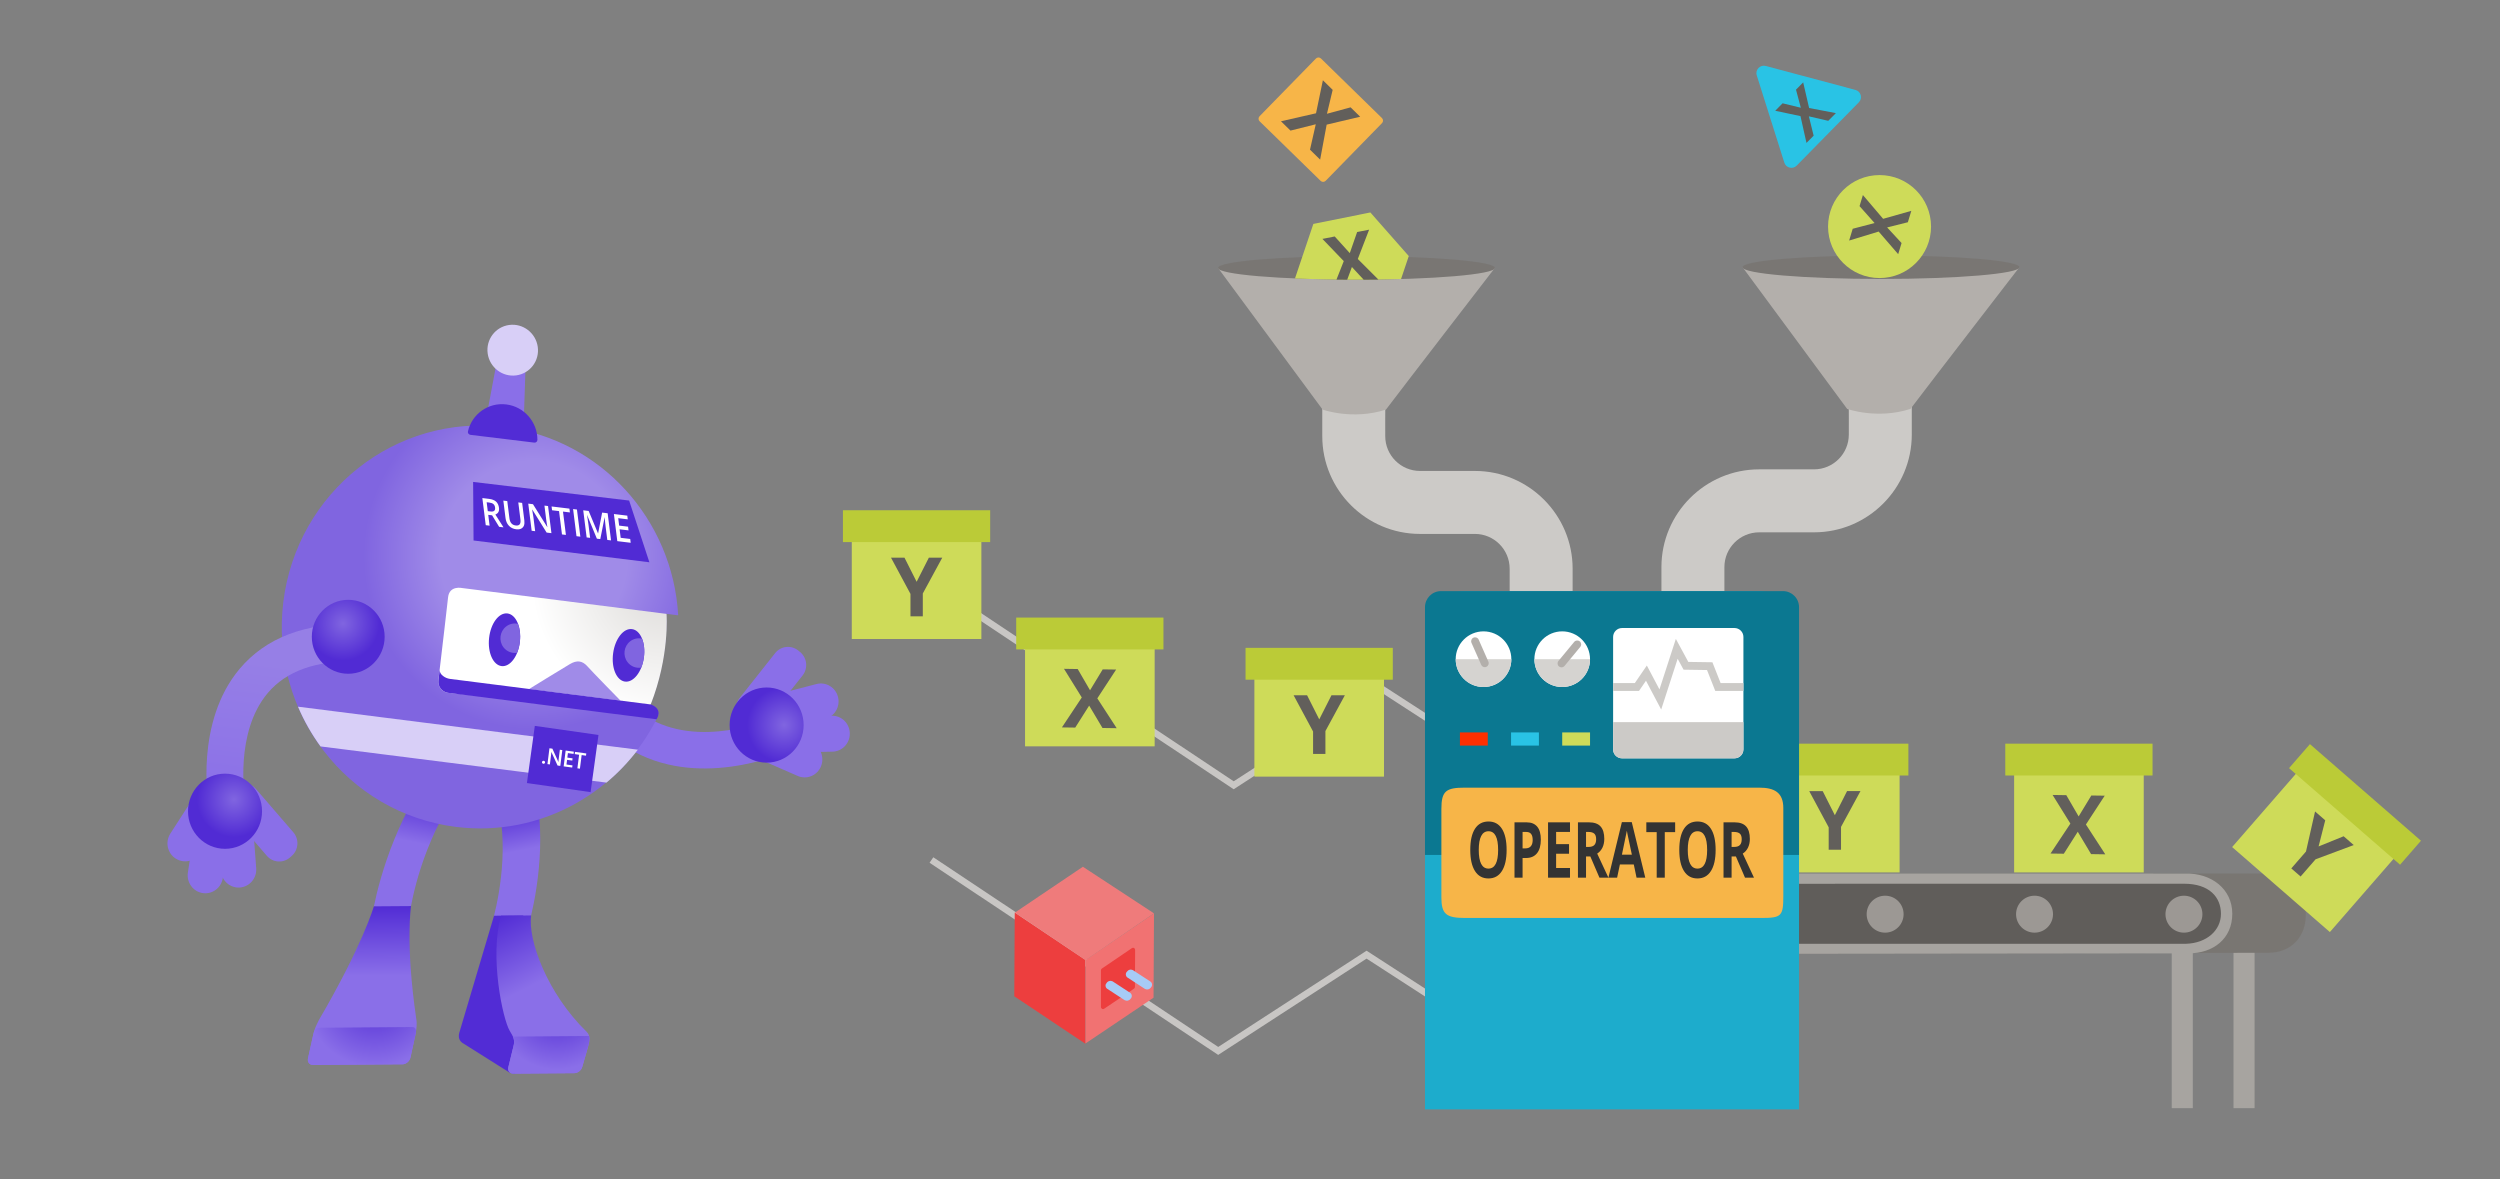 <?xml version="1.0" encoding="utf-8"?>
<svg width="636" height="300" viewBox="0 0 636 300" fill="none" xmlns="http://www.w3.org/2000/svg">
  <rect x="0" y="0" width="636" height="300" fill="#808080" stroke="none"/>
  <defs>
    <radialGradient id="paint0_radial" cx="0" cy="0" r="1" gradientUnits="userSpaceOnUse" gradientTransform="matrix(-0.168, -9.559, -9.414, 0.17, 190.578, 184.473)">
      <stop stop-color="#8065E0"/>
      <stop offset="1" stop-color="#512BD4"/>
    </radialGradient>
    <linearGradient id="paint1_linear" x1="166.114" y1="95.047" x2="159.824" y2="125.991" gradientUnits="userSpaceOnUse" gradientTransform="matrix(1.168, 0, 0, -1.186, -62.752, 345.872)">
      <stop offset="0.252" stop-color="#522CD5"/>
      <stop offset="0.556" stop-color="#8A6FE8"/>
    </linearGradient>
    <linearGradient id="paint2_linear" x1="167.899" y1="125.879" x2="151.13" y2="159.423" gradientUnits="userSpaceOnUse" gradientTransform="matrix(1.168, 0, 0, -1.186, -49.226, 423.408)">
      <stop stop-color="#522CD5"/>
      <stop offset="0.44" stop-color="#8A6FE8"/>
    </linearGradient>
    <radialGradient id="paint3_radial" cx="0" cy="0" r="1" gradientUnits="userSpaceOnUse" gradientTransform="matrix(-16.372, 0.129, 0.126, 16.566, 137.51, 281.107)">
      <stop offset="0.034" stop-color="#522CD5"/>
      <stop offset="0.996" stop-color="#8A6FE8"/>
    </radialGradient>
    <linearGradient id="paint4_linear" x1="180.005" y1="92.991" x2="186.998" y2="126.855" gradientUnits="userSpaceOnUse" gradientTransform="matrix(1.168, 0, 0, -1.186, -110.828, 340.968)">
      <stop offset="0.258" stop-color="#522CD5"/>
      <stop offset="0.56" stop-color="#8A6FE8"/>
    </linearGradient>
    <linearGradient id="paint5_linear" x1="193.258" y1="124.702" x2="192.995" y2="158.621" gradientUnits="userSpaceOnUse" gradientTransform="matrix(1.168, 0, 0, -1.186, -141.16, 418.816)">
      <stop stop-color="#522CD5"/>
      <stop offset="0.44" stop-color="#8A6FE8"/>
    </linearGradient>
    <radialGradient id="paint6_radial" cx="0" cy="0" r="1" gradientUnits="userSpaceOnUse" gradientTransform="matrix(17.949, -0.141, -0.139, -18.161, 88.883, 278.948)">
      <stop offset="0.034" stop-color="#522CD5"/>
      <stop offset="0.996" stop-color="#8A6FE8"/>
    </radialGradient>
    <radialGradient id="paint7_radial" cx="0" cy="0" r="1" gradientUnits="userSpaceOnUse" gradientTransform="matrix(49.867, 6.307, 6.211, -50.638, 108.406, 177.43)">
      <stop offset="0.474" stop-color="#A08BE8"/>
      <stop offset="0.862" stop-color="#8065E0"/>
    </radialGradient>
    <radialGradient id="paint8_radial" cx="0" cy="0" r="1" gradientUnits="userSpaceOnUse" gradientTransform="matrix(51.678, 6.536, 6.437, -52.477, 111.728, 181.451)">
      <stop offset="0.093" stop-color="#E1DFDD"/>
      <stop offset="0.657" stop-color="white"/>
    </radialGradient>
    <linearGradient id="paint9_linear" x1="214.774" y1="62.394" x2="220.243" y2="104.734" gradientUnits="userSpaceOnUse" gradientTransform="matrix(1.168, 0, 0, -1.186, -182.334, 281)">
      <stop offset="0.249" stop-color="#967FE6"/>
      <stop offset="1" stop-color="#8A6FE8"/>
    </linearGradient>
    <radialGradient id="paint10_radial" cx="0" cy="0" r="1" gradientUnits="userSpaceOnUse" gradientTransform="matrix(-9.197, -1.163, -1.146, 9.339, 89.916, 165.369)">
      <stop stop-color="#8065E0"/>
      <stop offset="1" stop-color="#512BD4"/>
    </radialGradient>
    <radialGradient id="paint11_radial" cx="0" cy="0" r="1" gradientUnits="userSpaceOnUse" gradientTransform="matrix(-7.087, -6.298, -6.202, 7.196, 54.969, 209.353)">
      <stop stop-color="#8065E0"/>
      <stop offset="1" stop-color="#512BD4"/>
    </radialGradient>
  </defs>
  <path d="M 573.566 237.068 L 568.206 237.068 L 568.206 281.918 L 573.566 281.918 L 573.566 237.068 Z" fill="#A7A4A0"/>
  <path d="M 557.846 237.068 L 552.486 237.068 L 552.486 281.918 L 557.846 281.918 L 557.846 237.068 Z" fill="#A7A4A0"/>
  <path d="M 438.688 226.454 L 422.668 226.454 L 422.668 144.274 C 422.668 130.564 433.828 119.404 447.538 119.404 L 461.488 119.404 C 466.368 119.404 470.338 115.434 470.338 110.554 C 470.338 105.674 470.379 110.582 470.259 91.626 L 486.377 91.567 C 486.351 110.883 486.358 96.844 486.358 110.554 C 486.358 124.264 475.198 135.424 461.488 135.424 L 447.538 135.424 C 442.658 135.424 438.688 139.394 438.688 144.274 L 438.688 226.454 Z" fill="#CCCAC7"/>
  <path d="M 577.128 242.384 L 423.577 242.718 C 419.733 242.718 416.616 238.128 416.616 232.468 C 416.616 226.808 419.733 222.218 423.577 222.218 L 576.627 222.218 C 582.307 221.884 586.426 226.808 586.593 232.468 C 586.76 238.128 582.974 242.384 577.128 242.384 Z" fill="#797672" style=""/>
  <path d="M 237.417 218.088 L 236.481 219.499 L 279.066 247.083 L 316.805 222.598 L 389.288 270.852 L 390.238 269.455 L 316.816 220.572 L 279.066 245.071 L 237.417 218.088 Z" fill="#C8C6C4" style="" transform="matrix(-1, 0, 0, -1, 626.719, 488.94)"/>
  <path d="M 241.361 150.508 L 240.425 151.919 L 283.01 179.503 L 320.749 155.018 L 393.232 203.272 L 394.182 201.875 L 320.76 152.992 L 283.01 177.491 L 241.361 150.508 Z" fill="#C8C6C4" style="" transform="matrix(-1, 0, 0, -1, 634.607, 353.78)"/>
  <path d="M 352.387 91.972 L 336.367 91.972 L 336.367 174.152 C 336.367 187.862 347.527 199.022 361.237 199.022 L 375.187 199.022 C 380.067 199.022 384.037 202.992 384.037 207.872 C 384.037 212.752 384.078 207.844 383.958 226.8 L 400.076 226.859 C 400.05 207.543 400.057 221.582 400.057 207.872 C 400.057 194.162 388.897 183.002 375.187 183.002 L 361.237 183.002 C 356.357 183.002 352.387 179.032 352.387 174.152 L 352.387 91.972 Z" fill="#CCCAC7" transform="matrix(-1, 0, 0, -1, 736.443, 318.831)"/>
  <path d="M 400.317 241.408 C 396.88 241.408 394.086 237.398 394.086 232.468 C 394.086 227.538 396.88 223.528 400.317 223.528 L 558.428 223.713 C 561.864 223.713 566.688 227.538 566.688 232.468 C 566.688 237.398 562.417 241.039 558.981 241.039 L 400.317 241.408 Z" fill="#605D5A" style=""/>
  <path d="M 555.635 224.82 C 562.067 224.82 565.009 228.258 565.009 232.468 C 565.009 236.678 561.4 239.931 556.136 240.098 L 399.904 240.098 C 396.977 240.098 394.598 236.678 394.598 232.468 C 394.598 228.258 396.977 224.838 399.904 224.838 L 555.635 224.82 Z M 555.951 222.236 L 399.904 222.218 C 395.968 222.218 392.776 226.808 392.776 232.468 C 392.776 238.128 395.968 242.718 399.904 242.718 L 556.792 242.533 C 563.064 242.533 567.893 238.795 567.893 232.468 C 567.893 226.141 562.564 222.069 555.951 222.236 Z" fill="#A7A4A0" style=""/>
  <path d="M 403.556 237.268 C 406.152 237.268 408.256 235.164 408.256 232.568 C 408.256 229.972 406.152 227.868 403.556 227.868 C 400.96 227.868 398.856 229.972 398.856 232.568 C 398.856 235.164 400.96 237.268 403.556 237.268 Z" fill="#9C9894"/>
  <path d="M 441.566 237.268 C 444.162 237.268 446.266 235.164 446.266 232.568 C 446.266 229.972 444.162 227.868 441.566 227.868 C 438.97 227.868 436.866 229.972 436.866 232.568 C 436.866 235.164 438.97 237.268 441.566 237.268 Z" fill="#9C9894"/>
  <path d="M 479.576 237.268 C 482.172 237.268 484.276 235.164 484.276 232.568 C 484.276 229.972 482.172 227.868 479.576 227.868 C 476.98 227.868 474.876 229.972 474.876 232.568 C 474.876 235.164 476.98 237.268 479.576 237.268 Z" fill="#9C9894"/>
  <path d="M 517.586 237.268 C 520.181 237.268 522.286 235.164 522.286 232.568 C 522.286 229.972 520.181 227.868 517.586 227.868 C 514.99 227.868 512.886 229.972 512.886 232.568 C 512.886 235.164 514.99 237.268 517.586 237.268 Z" fill="#9C9894"/>
  <path d="M 555.596 237.268 C 558.192 237.268 560.296 235.164 560.296 232.568 C 560.296 229.972 558.192 227.868 555.596 227.868 C 553 227.868 550.896 229.972 550.896 232.568 C 550.896 235.164 553 237.268 555.596 237.268 Z" fill="#9C9894"/>
  <path d="M 483.256 195.808 L 450.286 195.808 L 450.286 221.948 L 483.256 221.948 L 483.256 195.808 Z" fill="#CEDB59"/>
  <path d="M 485.496 189.188 L 448.036 189.188 L 448.036 197.288 L 485.496 197.288 L 485.496 189.188 Z" fill="#BBCB37"/>
  <path d="M 466.786 207.388 L 469.896 201.248 L 473.306 201.248 L 468.356 210.358 L 468.356 216.168 L 465.216 216.168 L 465.216 210.468 L 460.266 201.258 L 463.696 201.258 L 466.786 207.388 Z" fill="#625F5B"/>
  <path d="M 545.366 195.808 L 512.396 195.808 L 512.396 221.948 L 545.366 221.948 L 545.366 195.808 Z" fill="#CEDB59"/>
  <path d="M 547.606 189.188 L 510.146 189.188 L 510.146 197.288 L 547.606 197.288 L 547.606 189.188 Z" fill="#BBCB37"/>
  <path d="M 605.463 203.726 L 572.493 203.726 L 572.493 229.866 L 605.463 229.866 L 605.463 203.726 Z" fill="#CEDB59" transform="matrix(0.754, 0.656, -0.656, 0.754, 286.988, -333.384)"/>
  <path d="M 617.971 200.943 L 580.511 200.943 L 580.511 209.043 L 617.971 209.043 L 617.971 200.943 Z" fill="#BBCB37" transform="matrix(0.754, 0.656, -0.656, 0.754, 281.761, -343.02)"/>
  <path d="M 589.101 215.357 L 592.211 209.217 L 595.621 209.217 L 590.671 218.327 L 590.671 224.137 L 587.531 224.137 L 587.531 218.437 L 582.581 209.227 L 586.011 209.227 L 589.101 215.357 Z" fill="#625F5B" transform="matrix(0.754, 0.656, -0.656, 0.754, 286.94, -333.494)"/>
  <path d="M 443.306 67.975 L 469.916 104.025 C 469.916 104.025 477.556 106.765 486.026 104.025 C 491.236 97.145 513.736 67.975 513.736 67.975 L 443.306 67.975 Z" fill="#B3AFAB"/>
  <path d="M 457.676 282.238 L 457.676 160.918 C 457.676 155.098 452.956 150.378 447.136 150.378 L 373.056 150.378 C 367.236 150.378 362.516 155.098 362.516 160.918 L 362.516 282.238 L 457.676 282.238 Z" fill="#1DACCC"/>
  <path d="M 478.526 70.965 C 497.977 70.965 513.746 69.626 513.746 67.975 C 513.746 66.324 497.977 64.985 478.526 64.985 C 459.075 64.985 443.306 66.324 443.306 67.975 C 443.306 69.626 459.075 70.965 478.526 70.965 Z" fill="#797673"/>
  <path d="M 478.159 70.738 C 485.394 70.738 491.259 64.873 491.259 57.638 C 491.259 50.403 485.394 44.538 478.159 44.538 C 470.924 44.538 465.059 50.403 465.059 57.638 C 465.059 64.873 470.924 70.738 478.159 70.738 Z" fill="#CEDB59"/>
  <path d="M 350.484 36.128 L 332.334 45.698 C 331.894 45.928 331.344 45.758 331.114 45.318 L 320.994 26.128 C 320.764 25.688 320.934 25.138 321.374 24.908 L 339.524 15.338 C 339.964 15.108 340.514 15.278 340.744 15.718 L 350.864 34.908 C 351.094 35.348 350.924 35.898 350.484 36.128 Z" fill="#F7B548" transform="matrix(0.952, -0.307, 0.307, 0.952, 6.835, 104.523)"/>
  <path d="M 472.889 26.028 L 457.079 42.128 C 456.079 43.148 454.359 42.728 453.929 41.368 L 446.919 19.178 C 446.469 17.758 447.769 16.398 449.209 16.778 L 472.029 22.878 C 473.429 23.248 473.909 24.998 472.889 26.028 Z" fill="#29C3E5"/>
  <path d="M 457.676 217.488 L 457.676 154.468 C 457.676 152.208 455.846 150.378 453.586 150.378 L 366.606 150.378 C 364.346 150.378 362.516 152.208 362.516 154.468 L 362.516 217.488 L 457.676 217.488 Z" fill="#0B7891"/>
  <path d="M 412.646 192.918 L 441.256 192.918 C 442.506 192.918 443.526 191.898 443.526 190.648 L 443.526 162.038 C 443.526 160.788 442.506 159.768 441.256 159.768 L 412.646 159.768 C 411.396 159.768 410.376 160.788 410.376 162.038 L 410.376 190.648 C 410.376 191.908 411.386 192.918 412.646 192.918 Z" fill="white"/>
  <path d="M 377.406 174.778 C 381.316 174.778 384.486 171.608 384.486 167.698 C 384.486 163.788 381.316 160.618 377.406 160.618 C 373.496 160.618 370.326 163.788 370.326 167.698 C 370.326 171.608 373.496 174.778 377.406 174.778 Z" fill="white"/>
  <path d="M 397.426 174.778 C 401.336 174.778 404.506 171.608 404.506 167.698 C 404.506 163.788 401.336 160.618 397.426 160.618 C 393.516 160.618 390.346 163.788 390.346 167.698 C 390.346 171.608 393.516 174.778 397.426 174.778 Z" fill="white"/>
  <path d="M 404.506 186.328 L 397.426 186.328 L 397.426 189.678 L 404.506 189.678 L 404.506 186.328 Z" fill="#CEDB59"/>
  <path d="M 391.496 186.328 L 384.416 186.328 L 384.416 189.678 L 391.496 189.678 L 391.496 186.328 Z" fill="#29C3E5"/>
  <path d="M 378.486 186.328 L 371.406 186.328 L 371.406 189.678 L 378.486 189.678 L 378.486 186.328 Z" style="fill: rgb(255, 47, 0);"/>
  <path d="M 443.516 173.778 L 437.726 173.778 L 435.636 168.478 L 429.506 168.388 L 426.336 162.538 L 422.166 175.388 L 418.956 169.308 L 415.896 173.778 L 410.376 173.778 L 410.376 175.778 L 416.956 175.778 L 418.736 173.178 L 422.606 180.508 L 426.796 167.588 L 428.296 170.368 L 434.266 170.458 L 436.366 175.778 L 443.516 175.778 L 443.516 173.778 Z" fill="#CCCAC7"/>
  <path d="M 410.376 183.718 L 410.376 190.648 C 410.376 191.898 411.396 192.918 412.646 192.918 L 441.256 192.918 C 442.506 192.918 443.526 191.898 443.526 190.648 L 443.526 183.718 L 410.376 183.718 Z" fill="#CCCAC7"/>
  <path d="M 397.426 174.778 C 401.336 174.778 404.506 171.608 404.506 167.698 L 390.356 167.698 C 390.356 171.608 393.516 174.778 397.426 174.778 Z" fill="#D5D3D0"/>
  <path d="M 377.406 174.778 C 381.316 174.778 384.486 171.608 384.486 167.698 L 370.336 167.698 C 370.336 171.608 373.496 174.778 377.406 174.778 Z" fill="#D5D3D0"/>
  <path d="M 377.736 169.728 C 377.356 169.728 376.986 169.508 376.816 169.128 L 374.346 163.538 C 374.126 163.028 374.356 162.438 374.856 162.218 C 375.366 161.998 375.956 162.218 376.176 162.728 L 378.646 168.318 C 378.866 168.828 378.636 169.418 378.136 169.638 C 378.006 169.698 377.866 169.728 377.736 169.728 Z" fill="#B3AFAB"/>
  <path d="M 397.246 169.778 C 397.026 169.778 396.796 169.698 396.606 169.548 C 396.176 169.198 396.116 168.568 396.476 168.138 L 400.476 163.298 C 400.826 162.878 401.456 162.818 401.886 163.168 C 402.316 163.518 402.376 164.148 402.016 164.578 L 398.016 169.418 C 397.816 169.648 397.526 169.778 397.246 169.778 Z" fill="#B3AFAB"/>
  <path d="M 309.865 68.157 L 336.475 104.207 C 336.475 104.207 344.115 106.947 352.585 104.207 C 357.795 97.327 380.295 68.157 380.295 68.157 L 309.865 68.157 Z" fill="#B3AFAB"/>
  <path d="M 345.085 71.147 C 364.536 71.147 380.305 69.808 380.305 68.157 C 380.305 66.506 364.536 65.167 345.085 65.167 C 325.634 65.167 309.865 66.506 309.865 68.157 C 309.865 69.808 325.634 71.147 345.085 71.147 Z" fill="#797673"/>
  <path d="M 329.445 70.837 C 334.155 71.037 339.455 71.147 345.075 71.147 C 349.055 71.147 352.855 71.087 356.425 70.987 L 358.395 65.147 L 348.615 54.047 L 334.115 56.967 L 329.445 70.837 Z" fill="#CEDB59"/>
  <path d="M 470.419 61.198 L 471.329 58.198 L 476.889 56.738 L 473.069 52.438 L 473.919 49.618 L 479.069 55.668 L 486.239 53.638 L 485.359 56.538 L 480.089 57.858 L 483.759 61.828 L 482.899 64.658 L 477.929 58.908 L 470.419 61.198 Z" fill="#625F5B"/>
  <path d="M 467.049 28.778 L 465.109 30.738 L 460.179 29.598 L 461.389 34.518 L 459.569 36.358 L 458.039 29.538 L 451.619 28.178 L 453.489 26.278 L 458.129 27.408 L 456.899 22.808 L 458.729 20.958 L 460.239 27.478 L 467.049 28.778 Z" fill="#625F5B"/>
  <path d="M 332.691 40.132 L 331.011 36.932 L 334.391 31.232 L 327.781 30.792 L 326.201 27.792 L 335.311 28.592 L 339.551 21.132 L 341.171 24.222 L 337.921 29.562 L 344.141 29.852 L 345.731 32.872 L 337.001 32.172 L 332.691 40.132 Z" fill="#625F5B" transform="matrix(0.952, -0.307, 0.307, 0.952, 6.802, 104.54)"/>
  <path d="M 345.255 59.027 L 343.385 64.397 L 339.555 60.157 L 336.425 60.777 L 341.855 66.427 L 339.995 71.137 C 340.895 71.147 341.805 71.157 342.725 71.167 L 343.925 67.927 L 346.925 71.167 C 348.195 71.157 349.455 71.157 350.675 71.137 L 345.425 65.887 L 348.305 58.427 L 345.255 59.027 Z" fill="#625F5B"/>
  <path d="M 372.633 233.528 L 448.1 233.528 C 453.211 233.528 453.677 233.059 453.677 227.952 L 453.677 205.587 C 453.677 201.582 451.374 200.378 447.549 200.378 L 372.633 200.378 C 367.89 200.378 366.689 201.214 366.689 205.77 L 366.689 228.319 C 366.689 232.508 367.89 233.528 372.633 233.528 Z" fill="#F7B548" style=""/>
  <path d="M 383.282 216.224 C 383.282 218.555 382.882 220.346 382.083 221.595 C 381.287 222.85 380.145 223.478 378.656 223.478 C 377.172 223.478 376.031 222.85 375.236 221.595 C 374.436 220.346 374.036 218.55 374.036 216.206 C 374.036 213.863 374.436 212.073 375.236 210.835 C 376.036 209.604 377.182 208.989 378.675 208.989 C 380.163 208.989 381.303 209.61 382.095 210.853 C 382.887 212.096 383.282 213.887 383.282 216.224 Z M 376.195 216.224 C 376.195 217.794 376.4 218.978 376.811 219.775 C 377.225 220.572 377.84 220.971 378.656 220.971 C 380.3 220.971 381.123 219.389 381.123 216.224 C 381.123 213.054 380.307 211.469 378.675 211.469 C 377.855 211.469 377.237 211.868 376.823 212.664 C 376.405 213.467 376.195 214.654 376.195 216.224 Z M 387.343 211.647 L 387.343 215.832 L 388.02 215.832 C 388.651 215.832 389.125 215.651 389.441 215.287 C 389.756 214.924 389.914 214.395 389.914 213.699 C 389.914 213.003 389.781 212.489 389.514 212.156 C 389.252 211.817 388.84 211.647 388.278 211.647 L 387.343 211.647 Z M 391.987 213.592 C 391.987 215.109 391.661 216.269 391.009 217.072 C 390.357 217.875 389.43 218.276 388.229 218.276 L 387.343 218.276 L 387.343 223.281 L 385.288 223.281 L 385.288 209.203 L 388.383 209.203 C 389.564 209.203 390.46 209.571 391.071 210.309 C 391.682 211.041 391.987 212.135 391.987 213.592 Z M 399.407 220.819 L 399.407 223.281 L 393.821 223.281 L 393.821 209.203 L 399.407 209.203 L 399.407 211.647 L 395.876 211.647 L 395.876 214.743 L 399.161 214.743 L 399.161 217.188 L 395.876 217.188 L 395.876 220.819 L 399.407 220.819 Z M 403.486 211.647 L 403.486 215.457 L 404.15 215.457 C 404.803 215.457 405.282 215.299 405.59 214.984 C 405.902 214.669 406.058 214.175 406.058 213.503 C 406.058 212.831 405.9 212.355 405.584 212.076 C 405.264 211.79 404.774 211.647 404.114 211.647 L 403.486 211.647 Z M 404.581 217.884 L 403.486 217.884 L 403.486 223.281 L 401.431 223.281 L 401.431 209.203 L 404.255 209.203 C 405.576 209.203 406.552 209.551 407.183 210.247 C 407.815 210.949 408.131 212.007 408.131 213.423 C 408.131 214.25 407.975 214.987 407.663 215.635 C 407.348 216.278 406.903 216.784 406.328 217.152 C 407.789 220.317 408.74 222.36 409.183 223.281 L 406.9 223.281 L 404.581 217.884 Z M 418.56 223.281 L 416.339 223.281 L 415.638 219.927 L 412.1 219.927 L 411.393 223.281 L 409.178 223.281 L 412.605 209.149 L 415.121 209.149 L 418.56 223.281 Z M 412.617 217.429 L 415.145 217.429 C 414.493 214.389 414.128 212.673 414.05 212.281 C 413.968 211.882 413.909 211.567 413.872 211.335 C 413.724 212.156 413.306 214.187 412.617 217.429 Z M 423.518 211.692 L 423.518 223.281 L 421.463 223.281 L 421.463 211.692 L 418.824 211.692 L 418.824 209.203 L 426.157 209.203 L 426.157 211.692 L 423.518 211.692 Z M 436.456 216.224 C 436.456 218.555 436.056 220.346 435.256 221.595 C 434.461 222.85 433.319 223.478 431.83 223.478 C 430.346 223.478 429.206 222.85 428.41 221.595 C 427.61 220.346 427.21 218.55 427.21 216.206 C 427.21 213.863 427.61 212.073 428.41 210.835 C 429.209 209.604 430.356 208.989 431.848 208.989 C 433.337 208.989 434.478 209.61 435.269 210.853 C 436.06 212.096 436.456 213.887 436.456 216.224 Z M 429.369 216.224 C 429.369 217.794 429.575 218.978 429.984 219.775 C 430.399 220.572 431.014 220.971 431.83 220.971 C 433.475 220.971 434.297 219.389 434.297 216.224 C 434.297 213.054 433.481 211.469 431.848 211.469 C 431.028 211.469 430.411 211.868 429.997 212.664 C 429.578 213.467 429.369 214.654 429.369 216.224 Z M 440.517 211.647 L 440.517 215.457 L 441.182 215.457 C 441.834 215.457 442.314 215.299 442.621 214.984 C 442.932 214.669 443.089 214.175 443.089 213.503 C 443.089 212.831 442.931 212.355 442.615 212.076 C 442.295 211.79 441.805 211.647 441.145 211.647 L 440.517 211.647 Z M 441.612 217.884 L 440.517 217.884 L 440.517 223.281 L 438.463 223.281 L 438.463 209.203 L 441.286 209.203 C 442.606 209.203 443.583 209.551 444.214 210.247 C 444.846 210.949 445.162 212.007 445.162 213.423 C 445.162 214.25 445.006 214.987 444.694 215.635 C 444.378 216.278 443.933 216.784 443.359 217.152 C 444.819 220.317 445.771 222.36 446.214 223.281 L 443.932 223.281 L 441.612 217.884 Z" style="fill: rgb(51, 51, 51); text-transform: uppercase; white-space: pre;"/>
  <path d="M 525.806 219.471 L 524.126 216.271 L 527.506 210.571 L 520.896 210.131 L 519.316 207.131 L 528.426 207.931 L 532.666 200.471 L 534.286 203.561 L 531.036 208.901 L 537.256 209.191 L 538.846 212.211 L 530.116 211.511 L 525.806 219.471 Z" fill="#625F5B" transform="matrix(0.478, -0.878, 0.878, 0.478, 91.554, 574.092)"/>
  <path d="M 258.03 253.494 L 258.03 232.151 L 276.14 244.243 L 276.02 265.545 L 258.03 253.494 Z" style="fill: rgb(237, 62, 62);" transform="matrix(-1, 0, 0, -1, 534.17, 497.696)"/>
  <path d="M 293.578 253.605 L 293.578 232.377 L 276.258 244.028 L 276.14 265.464 L 293.578 253.605 Z" style="fill: rgb(241, 114, 114);" transform="matrix(-1, 0, 0, -1, 569.718, 497.841)"/>
  <path d="M 288.778 250.969 L 288.778 241.657 C 288.778 241.554 288.746 241.462 288.698 241.381 C 288.648 241.299 288.577 241.228 288.497 241.177 C 288.416 241.125 288.317 241.106 288.224 241.116 C 288.127 241.116 288.035 241.147 287.954 241.207 L 280.358 246.319 C 280.288 246.371 280.229 246.43 280.189 246.512 C 280.147 246.593 280.129 246.675 280.129 246.767 L 280.077 256.171 C 280.077 256.274 280.108 256.367 280.147 256.448 C 280.199 256.529 280.271 256.601 280.348 256.652 C 280.429 256.704 280.528 256.722 280.629 256.714 C 280.729 256.714 280.82 256.673 280.901 256.622 L 288.557 251.417 C 288.627 251.368 288.687 251.307 288.727 251.225 C 288.757 251.143 288.778 251.062 288.778 250.969 Z" style="fill: rgb(237, 62, 62);" transform="matrix(-1, 0, 0, -1, 568.855, 497.829)"/>
  <path d="M 275.59 220.5 L 293.578 232.603 L 276.281 244.265 L 258.189 232.407 L 275.59 220.5 Z" style="fill: rgb(239, 123, 123);" transform="matrix(-1, 0, 0, -1, 551.767, 464.765)"/>
  <path d="M 292.806 251.195 C 292.904 251.102 292.975 250.98 293.026 250.858 C 293.075 250.733 293.095 250.592 293.085 250.458 C 293.075 250.325 293.046 250.192 292.986 250.069 C 292.926 249.947 292.835 249.844 292.735 249.752 L 288.195 246.789 C 287.936 246.667 287.643 246.635 287.372 246.707 C 287.103 246.778 286.853 246.952 286.691 247.196 C 286.602 247.289 286.521 247.412 286.473 247.534 C 286.42 247.657 286.402 247.8 286.413 247.933 C 286.42 248.066 286.451 248.199 286.513 248.322 C 286.572 248.444 286.662 248.548 286.761 248.64 L 291.302 251.602 C 291.563 251.725 291.852 251.757 292.123 251.684 C 292.394 251.613 292.634 251.44 292.806 251.195 Z" style="" transform="matrix(-1, 0, 0, -1, 579.497, 498.392)" fill="#A7CBF6"/>
  <path d="M 287.644 254.057 C 287.735 253.964 287.816 253.841 287.866 253.72 C 287.915 253.597 287.937 253.453 287.926 253.32 C 287.915 253.187 287.884 253.054 287.825 252.931 C 287.765 252.81 287.675 252.706 287.574 252.614 L 283.034 249.65 C 282.774 249.529 282.484 249.496 282.213 249.569 C 281.941 249.641 281.691 249.814 281.532 250.059 C 281.431 250.151 281.359 250.274 281.311 250.396 C 281.261 250.52 281.24 250.662 281.25 250.795 C 281.261 250.929 281.291 251.062 281.351 251.184 C 281.412 251.307 281.5 251.409 281.602 251.501 L 286.141 254.465 C 286.403 254.586 286.692 254.619 286.964 254.546 C 287.245 254.475 287.485 254.301 287.644 254.057 Z" fill="#A7CBF6" style="" transform="matrix(-1, 0, 0, -1, 569.176, 504.115)"/>
  <path d="M 201.933 193.045 L 193.1 195.499 C 190.051 184.194 184.607 176.649 176.932 173.056 C 163.017 166.542 145.962 174.551 145.786 174.633 L 141.885 166.223 C 142.737 165.819 163.005 156.318 180.762 164.621 C 191.008 169.412 198.136 178.976 201.933 193.045 Z" fill="#8A6FE8" style="" transform="matrix(-1, 0, 0, -1, 343.818, 356.728)"/>
  <path d="M 195.133 183.275 L 204.176 171.85 C 205.622 170.023 205.33 167.342 203.532 165.872 L 203.087 165.503 C 201.288 164.033 198.649 164.329 197.2 166.156 L 188.157 177.581 C 186.71 179.407 187.002 182.088 188.802 183.559 L 189.245 183.927 C 191.045 185.386 193.683 185.101 195.133 183.275 Z" fill="#8A6FE8" style="" transform="matrix(-1, 0, 0, -1, 392.332, 349.425)"/>
  <path d="M 209.204 189.268 L 200.642 185.53 C 198.35 184.546 195.712 185.637 194.754 187.962 C 193.785 190.286 194.86 192.968 197.147 193.939 L 205.934 197.772 L 209.204 189.268 Z" fill="#8A6FE8" style="" transform="matrix(-1, 0, 0, -1, 403.602, 382.94)"/>
  <path d="M 216.187 182.081 L 203.336 182.352 C 200.847 182.412 198.886 184.513 198.956 187.04 C 199.014 189.566 201.081 191.56 203.57 191.487 L 213.126 191.31 L 216.187 182.081 Z" fill="#8A6FE8" style="" transform="matrix(-1, 0, 0, -1, 415.141, 373.57)"/>
  <path d="M 210.891 173.876 L 198.425 177.115 C 196.018 177.733 194.559 180.222 195.165 182.666 C 195.772 185.111 198.225 186.594 200.632 185.976 L 213.331 182.679 L 210.891 173.876 Z" fill="#8A6FE8" style="" transform="matrix(-1, 0, 0, -1, 408.359, 359.992)"/>
  <path d="M 195.027 174.895 C 200.23 174.895 204.444 179.176 204.444 184.456 C 204.444 189.736 200.23 194.017 195.027 194.017 C 189.826 194.017 185.611 189.736 185.611 184.456 C 185.611 179.176 189.826 174.895 195.027 174.895 Z" fill="url(#paint0_radial)" style="" transform="matrix(-1, 0, 0, -1, 390.055, 368.912)"/>
  <path d="M 127.609 195.536 C 125.718 203.593 123.183 219.952 128.311 233.616 L 137.436 228.646 C 132.785 216.249 135.472 201.753 137.062 195.429 C 137.202 194.909 132.493 194.445 127.609 195.536 Z" fill="url(#paint1_linear)" style="" transform="matrix(-1, 0, 0, -1, 262.721, 428.487)"/>
  <path d="M 124.152 273.097 L 116.724 273.154 L 118.826 232.903 L 120.089 233.118 L 131.782 240.484 C 133.125 241.184 133.301 242.275 132.961 243.427 L 124.152 273.097 Z" fill="#522CD5" style="" transform="matrix(-1, 0, 0, -1, 249.835, 506.057)"/>
  <path d="M 126.979 243.509 C 125.928 242.49 126.277 240.994 126.733 239.417 L 128.125 234.588 C 128.369 233.723 129.268 233.011 130.122 233.011 L 145.658 232.892 C 146.628 232.882 147.178 233.674 146.897 234.648 L 145.67 239.654 C 145.144 241.468 145.6 242.134 146.606 243.841 C 148.324 246.761 151.77 262.691 148.78 273.072 L 141.125 273.131 C 142.002 266.962 137.062 253.297 126.979 243.509 Z" fill="url(#paint2_linear)" style="" transform="matrix(-1, 0, 0, -1, 276.247, 506.023)"/>
  <path d="M 129.71 270.082 C 129.394 271.186 129.138 272.242 129.36 273.131 L 148.74 272.977 C 148.391 272.182 148.321 271.482 148.646 270.32 L 149.874 265.313 C 150.154 264.328 149.606 263.546 148.637 263.558 L 133.099 263.675 C 132.245 263.688 131.345 264.4 131.101 265.255 L 129.71 270.082 Z" fill="url(#paint3_radial)" style="" transform="matrix(-1, 0, 0, -1, 279.224, 536.689)"/>
  <path d="M 119.536 192.97 C 117.889 201.024 113.241 217.395 102.071 231.192 L 95.109 226.353 C 105.238 213.836 108.916 199.339 110.098 193.018 C 110.201 192.484 115.12 191.948 119.536 192.97 Z" fill="url(#paint4_linear)" style="" transform="matrix(-1, 0, 0, -1, 214.645, 423.583)"/>
  <path d="M 104.601 238.313 C 104.367 239.393 104.005 240.33 103.2 241.907 C 91.962 261.148 89.205 270.854 89.205 270.854 L 79.741 270.924 C 79.741 270.924 81.226 261.422 78.421 242.275 C 78.166 240.913 78.387 239.667 78.561 238.515 L 79.905 232.371 C 80.104 231.444 81.026 230.674 81.938 230.674 L 82.394 230.674 L 104.215 230.507 L 104.671 230.507 C 105.594 230.497 106.167 231.255 105.969 232.182 L 104.601 238.313 Z" fill="url(#paint5_linear)" style="" transform="matrix(-1, 0, 0, -1, 184.313, 501.431)"/>
  <path d="M 104.458 269.085 C 104.425 269.265 104.377 269.429 104.331 269.596 C 104.167 270.129 103.781 270.734 102.625 270.747 L 79.285 270.924 C 78.455 270.901 78.315 270.249 78.324 269.833 C 78.348 269.656 78.385 269.466 78.407 269.286 L 79.751 263.142 C 79.88 262.562 80.288 262.051 80.79 261.742 C 81.093 261.552 81.445 261.445 81.783 261.445 L 82.239 261.445 L 104.063 261.281 L 104.517 261.281 C 104.973 261.281 105.346 261.458 105.58 261.766 C 105.814 262.075 105.908 262.489 105.802 262.953 L 104.458 269.085 Z" fill="url(#paint6_radial)" style="" transform="matrix(-1, 0, 0, -1, 184.169, 532.205)"/>
  <path d="M 78.77 139.805 C 73.875 152.284 74.75 162.854 74.75 162.854 L 71.759 162.473 L 71.68 162.521 C 73.057 186.734 91.282 207.256 115.826 210.353 C 143.478 213.852 168.687 193.922 172.135 165.832 C 175.581 137.739 155.955 112.151 128.292 108.652 C 106.468 105.887 86.175 117.727 76.889 136.636 C 76.598 137.455 76.422 138.962 78.77 139.805 Z" fill="url(#paint7_radial)" style="" transform="matrix(-1, 0, 0, -1, 244.208, 319.004)"/>
  <path d="M 75.809 188.156 L 162.27 199.095 C 160.741 195.499 158.813 192.12 156.545 188.988 L 83.788 179.781 C 80.845 182.251 78.159 185.049 75.809 188.156 Z" fill="#D8CFF7" style="" transform="matrix(-1, 0, 0, -1, 238.079, 378.876)"/>
  <path d="M 136.058 184.667 L 152.254 186.977 L 150.246 201.519 L 134.049 199.212 L 136.058 184.667 Z" fill="#512BD4" style="" transform="matrix(-1, 0, 0, -1, 286.303, 386.186)"/>
  <path d="M 138.252 194.291 C 138.146 194.304 138.054 194.28 137.957 194.22 C 137.874 194.163 137.813 194.079 137.798 193.972 C 137.782 193.867 137.803 193.77 137.872 193.689 C 137.939 193.607 138.02 193.559 138.123 193.535 C 138.23 193.522 138.337 193.548 138.419 193.607 C 138.503 193.666 138.566 193.76 138.579 193.855 C 138.594 193.962 138.575 194.056 138.505 194.138 C 138.449 194.22 138.368 194.267 138.252 194.291 Z" fill="white" style="" transform="matrix(0.96, 0.274, -0.287, 0.96, 61.265, -30.096)"/>
  <path d="M 143.046 194.371 L 142.344 194.465 L 140.013 191.785 C 139.952 191.713 139.904 191.643 139.853 191.572 L 139.842 191.572 C 139.868 191.653 139.91 191.844 139.952 192.115 L 140.393 194.738 L 139.774 194.82 L 139.105 190.815 L 139.852 190.708 L 142.112 193.33 C 142.209 193.437 142.27 193.522 142.293 193.557 L 142.305 193.557 C 142.268 193.45 142.227 193.273 142.185 193.026 L 141.756 190.45 L 142.376 190.366 L 143.046 194.371 Z" fill="white" style="" transform="matrix(0.96, 0.274, -0.287, 0.96, 61.002, -30.94)"/>
  <path d="M 146.067 194.941 L 143.894 195.248 L 143.227 191.243 L 145.306 190.948 L 145.405 191.514 L 143.967 191.715 L 144.153 192.849 L 145.485 192.661 L 145.583 193.229 L 144.252 193.417 L 144.45 194.599 L 145.981 194.385 L 146.067 194.941 Z" fill="white" style="" transform="matrix(0.96, 0.274, -0.287, 0.96, 61.29, -31.899)"/>
  <path d="M 148.607 191.768 L 147.497 191.922 L 148.068 195.361 L 147.424 195.455 L 146.853 192.017 L 145.744 192.171 L 145.644 191.604 L 148.507 191.203 L 148.607 191.768 Z" fill="white" style="" transform="matrix(0.96, 0.274, -0.287, 0.96, 61.456, -32.569)"/>
  <path d="M 115.59 149.977 C 110.754 162.304 111.548 172.754 111.571 173.016 L 163.524 179.587 C 163.524 179.587 166.758 180.334 167.132 177.296 C 167.506 174.261 168.429 165.673 169.597 156.181 C 169.831 154.235 168.381 153.086 167.144 152.932 C 167.132 152.932 117.156 148.033 115.59 149.977 Z" fill="url(#paint8_radial)" style="" transform="matrix(-1, 0, 0, -1, 281.131, 329.189)"/>
  <path d="M 157.878 171.212 C 157.878 171.212 149.105 176.622 147.399 177.616 C 145.694 178.603 144.326 178.496 143.041 177.072 C 141.768 175.635 134.548 168.269 134.548 168.269 L 157.878 171.212 Z" fill="#A08BE8" style="" transform="matrix(-1, 0, 0, -1, 292.426, 346.534)"/>
  <path d="M 112.025 170.456 C 112.025 170.456 110.19 173.043 113.508 174.23 C 113.508 174.241 164.583 180.731 164.583 180.731 C 165.774 180.885 167.211 181.799 167.199 182.986 C 167.305 182.143 167.4 181.301 167.503 180.434 C 167.725 178.667 166.545 177.563 165.4 177.255 C 165.284 177.232 165.169 177.195 165.05 177.185 L 161.558 176.746 L 112.025 170.456 Z" fill="#512BD4" style="" transform="matrix(-1, 0, 0, -1, 279.049, 353.442)"/>
  <path d="M 129.069 156.057 C 131.236 156.298 132.672 159.49 132.271 163.191 C 131.873 166.891 129.794 169.694 127.626 169.455 C 125.457 169.214 124.022 166.019 124.423 162.318 C 124.821 158.621 126.9 155.817 129.069 156.057 Z" fill="#512BD4" style="" transform="matrix(-1, 0, 0, -1, 256.694, 325.512)"/>
  <path d="M 160.812 160.046 C 162.971 160.353 164.31 163.587 163.803 167.274 C 163.297 170.96 161.136 173.698 158.977 173.392 C 156.816 173.086 155.475 169.851 155.984 166.163 C 156.49 162.478 158.652 159.739 160.812 160.046 Z" fill="#512BD4" style="" transform="matrix(-1, 0, 0, -1, 319.786, 333.438)"/>
  <path d="M 130.913 165.321 C 130.014 166.033 128.892 166.26 127.865 166.021 C 127.397 164.775 127.196 163.211 127.373 161.526 C 127.491 160.482 127.735 159.51 128.087 158.655 C 129.369 158.453 130.713 158.939 131.567 160.056 C 132.804 161.693 132.513 164.052 130.913 165.321 Z" fill="#8065E0" style="" transform="matrix(-1, 0, 0, -1, 259.643, 324.723)"/>
  <path d="M 162.498 169.098 C 161.599 169.811 160.477 170.035 159.438 169.799 C 158.924 168.505 158.724 166.799 158.969 164.995 C 159.098 164.071 159.331 163.203 159.635 162.433 C 160.921 162.218 162.289 162.705 163.141 163.831 C 164.389 165.468 164.097 167.83 162.498 169.098 Z" fill="#8065E0" style="" transform="matrix(-1, 0, 0, -1, 322.781, 332.273)"/>
  <path d="M 90.04 158.733 C 90.191 159.587 93.58 179.955 82.131 193.514 C 75.52 201.345 65.553 205.163 52.516 204.866 L 52.726 195.352 C 62.796 195.579 70.298 192.885 74.994 187.346 C 83.556 177.249 80.845 160.534 80.811 160.37 L 90.04 158.733 Z" fill="url(#paint9_linear)" style="" transform="matrix(-1, 0, 0, -1, 143.139, 363.615)"/>
  <path d="M 88.59 152.593 C 93.706 152.593 97.854 156.804 97.854 162 C 97.854 167.194 93.706 171.406 88.59 171.406 C 83.474 171.406 79.326 167.194 79.326 162 C 79.326 156.804 83.474 152.593 88.59 152.593 Z" fill="url(#paint10_radial)" style="" transform="matrix(-1, 0, 0, -1, 177.18, 323.999)"/>
  <path d="M 133.846 89.221 L 124.49 88.07 L 123.916 105.486 L 130.634 106.315 L 133.846 89.221 Z" fill="#8A6FE8" style="" transform="matrix(-1, 0, 0, -1, 257.762, 194.385)"/>
  <path d="M 129.536 82.673 C 133.053 82.197 136.3 84.689 136.803 88.224 C 137.305 91.77 134.852 95.022 131.336 95.495 C 127.819 95.969 124.572 93.48 124.068 89.944 C 123.566 86.398 126.019 83.147 129.536 82.673 Z" fill="#D8CFF7" style="" transform="matrix(-1, 0, 0, -1, 260.871, 178.168)"/>
  <path d="M 136.08 104.805 C 136.502 104.865 136.806 105.269 136.7 105.684 C 135.697 110.085 131.536 113.098 126.958 112.54 C 122.378 111.984 119.013 108.044 119.024 103.525 C 119.024 103.098 119.411 102.776 119.818 102.824 L 136.08 104.805 Z" fill="#522CD5" style="" transform="matrix(-1, 0, 0, -1, 255.745, 215.426)"/>
  <path d="M 58.38 206.7 L 67.888 217.718 C 69.407 219.488 72.058 219.665 73.799 218.11 L 74.231 217.731 C 75.973 216.189 76.149 213.495 74.617 211.728 L 65.109 200.708 C 63.59 198.941 60.939 198.764 59.197 200.316 L 58.766 200.698 C 57.024 202.237 56.848 204.931 58.38 206.7 Z" fill="#8A6FE8" style="" transform="matrix(-1, 0, 0, -1, 132.997, 418.428)"/>
  <path d="M 50.29 219.124 L 55.396 211.2 C 56.739 209.077 56.144 206.252 54.053 204.888 C 51.962 203.526 49.18 204.128 47.836 206.252 L 42.603 214.367 L 50.29 219.124 Z" fill="#8A6FE8" style="" transform="matrix(-1, 0, 0, -1, 98.717, 423.284)"/>
  <path d="M 56.156 227.25 L 58.117 214.342 C 58.491 211.853 56.798 209.526 54.345 209.147 C 51.891 208.769 49.601 210.487 49.226 212.979 L 47.742 222.566 L 56.156 227.25 Z" fill="#8A6FE8" style="" transform="matrix(-1, 0, 0, -1, 105.911, 436.345)"/>
  <path d="M 65.192 224.885 L 64.21 211.858 C 64.022 209.344 61.872 207.458 59.396 207.637 C 56.919 207.826 55.061 210.009 55.237 212.524 L 56.23 225.798 L 65.192 224.885 Z" fill="#8A6FE8" style="" transform="matrix(-1, 0, 0, -1, 120.417, 433.423)"/>
  <path d="M 57.246 196.817 C 62.447 196.817 66.662 201.098 66.662 206.378 C 66.662 211.658 62.447 215.94 57.246 215.94 C 52.046 215.94 47.829 211.658 47.829 206.378 C 47.829 201.098 52.046 196.817 57.246 196.817 Z" fill="url(#paint11_radial)" style="" transform="matrix(-1, 0, 0, -1, 114.491, 412.757)"/>
  <path d="M 120.361 122.604 L 165.092 128.146 L 165.204 143.044 L 125.516 138.31 L 120.361 122.604 Z" fill="#512BD4" style="" transform="matrix(-1, 0, 0, -1, 285.565, 265.648)"/>
  <path d="M 30.639 132.368 L 30.639 133.258 L 30.949 133.258 C 31.156 133.258 31.306 133.218 31.399 133.138 C 31.492 133.065 31.539 132.951 31.539 132.798 C 31.539 132.645 31.489 132.535 31.389 132.468 C 31.289 132.401 31.136 132.368 30.929 132.368 L 30.639 132.368 Z M 31.079 133.628 L 30.639 133.628 L 30.639 134.708 L 30.199 134.708 L 30.199 131.998 L 30.959 131.998 C 31.312 131.998 31.572 132.061 31.739 132.188 C 31.906 132.321 31.989 132.521 31.989 132.788 C 31.989 133.121 31.816 133.361 31.469 133.508 L 32.229 134.708 L 31.729 134.708 L 31.079 133.628 ZM 34.307 131.998 L 34.747 131.998 L 34.747 133.748 C 34.747 133.948 34.707 134.125 34.627 134.278 C 34.54 134.425 34.413 134.541 34.247 134.628 C 34.087 134.708 33.893 134.748 33.667 134.748 C 33.327 134.748 33.063 134.658 32.877 134.478 C 32.69 134.298 32.597 134.055 32.597 133.748 L 32.597 131.998 L 33.047 131.998 L 33.047 133.708 C 33.047 133.935 33.1 134.101 33.207 134.208 C 33.307 134.315 33.463 134.368 33.677 134.368 C 34.097 134.368 34.307 134.148 34.307 133.708 L 34.307 131.998 ZM 37.706 131.998 L 37.706 134.708 L 37.156 134.708 L 35.826 132.548 L 35.816 132.548 L 35.816 132.668 C 35.836 132.895 35.846 133.105 35.846 133.298 L 35.846 134.708 L 35.446 134.708 L 35.446 131.998 L 35.986 131.998 L 37.316 134.148 L 37.326 134.148 C 37.319 134.121 37.312 134.018 37.306 133.838 C 37.299 133.658 37.296 133.518 37.296 133.418 L 37.296 131.998 L 37.706 131.998 ZM 39.36 132.378 L 39.36 134.708 L 38.91 134.708 L 38.91 132.378 L 38.11 132.378 L 38.11 131.998 L 40.15 131.998 L 40.15 132.378 L 39.36 132.378 ZM 41.01 134.708 L 40.57 134.708 L 40.57 131.998 L 41.01 131.998 L 41.01 134.708 ZM 43.289 134.708 L 42.899 134.708 L 42.109 132.438 L 42.099 132.438 C 42.119 132.778 42.129 133.095 42.129 133.388 L 42.129 134.708 L 41.729 134.708 L 41.729 131.998 L 42.349 131.998 L 43.109 134.158 L 43.119 134.158 L 43.889 131.998 L 44.519 131.998 L 44.519 134.708 L 44.089 134.708 L 44.089 133.368 C 44.089 133.235 44.092 133.058 44.099 132.838 C 44.106 132.625 44.112 132.495 44.119 132.448 L 44.109 132.448 L 43.289 134.708 ZM 46.764 134.328 L 46.764 134.708 L 45.234 134.708 L 45.234 131.998 L 46.764 131.998 L 46.764 132.368 L 45.674 132.368 L 45.674 133.108 L 46.694 133.108 L 46.694 133.478 L 45.674 133.478 L 45.674 134.328 L 46.764 134.328 Z" transform="matrix(2.226, 0.27, 0.319, 2.547, 13.379, -217.646)" style="fill: rgb(255, 255, 255); white-space: pre;"/>
  <path d="M 293.743 163.731 L 260.773 163.731 L 260.773 189.871 L 293.743 189.871 L 293.743 163.731 Z" fill="#CEDB59"/>
  <path d="M 295.983 157.111 L 258.523 157.111 L 258.523 165.211 L 295.983 165.211 L 295.983 157.111 Z" fill="#BBCB37"/>
  <path d="M 274.184 187.393 L 272.504 184.193 L 275.884 178.493 L 269.274 178.053 L 267.694 175.053 L 276.804 175.853 L 281.044 168.393 L 282.664 171.483 L 279.414 176.823 L 285.634 177.113 L 287.224 180.133 L 278.494 179.433 L 274.184 187.393 Z" fill="#625F5B" transform="matrix(0.478, -0.878, 0.878, 0.478, -11.506, 336.413)"/>
  <path d="M 249.663 136.427 L 216.693 136.427 L 216.693 162.567 L 249.663 162.567 L 249.663 136.427 Z" fill="#CEDB59"/>
  <path d="M 251.903 129.807 L 214.443 129.807 L 214.443 137.907 L 251.903 137.907 L 251.903 129.807 Z" fill="#BBCB37"/>
  <path d="M 233.193 148.007 L 236.303 141.867 L 239.713 141.867 L 234.763 150.977 L 234.763 156.787 L 231.623 156.787 L 231.623 151.087 L 226.673 141.877 L 230.103 141.877 L 233.193 148.007 Z" fill="#625F5B"/>
  <path d="M 352.086 171.433 L 319.116 171.433 L 319.116 197.573 L 352.086 197.573 L 352.086 171.433 Z" fill="#CEDB59"/>
  <path d="M 354.326 164.813 L 316.866 164.813 L 316.866 172.913 L 354.326 172.913 L 354.326 164.813 Z" fill="#BBCB37"/>
  <path d="M 335.616 183.013 L 338.726 176.873 L 342.136 176.873 L 337.186 185.983 L 337.186 191.793 L 334.046 191.793 L 334.046 186.093 L 329.096 176.883 L 332.526 176.883 L 335.616 183.013 Z" fill="#625F5B"/>
</svg>